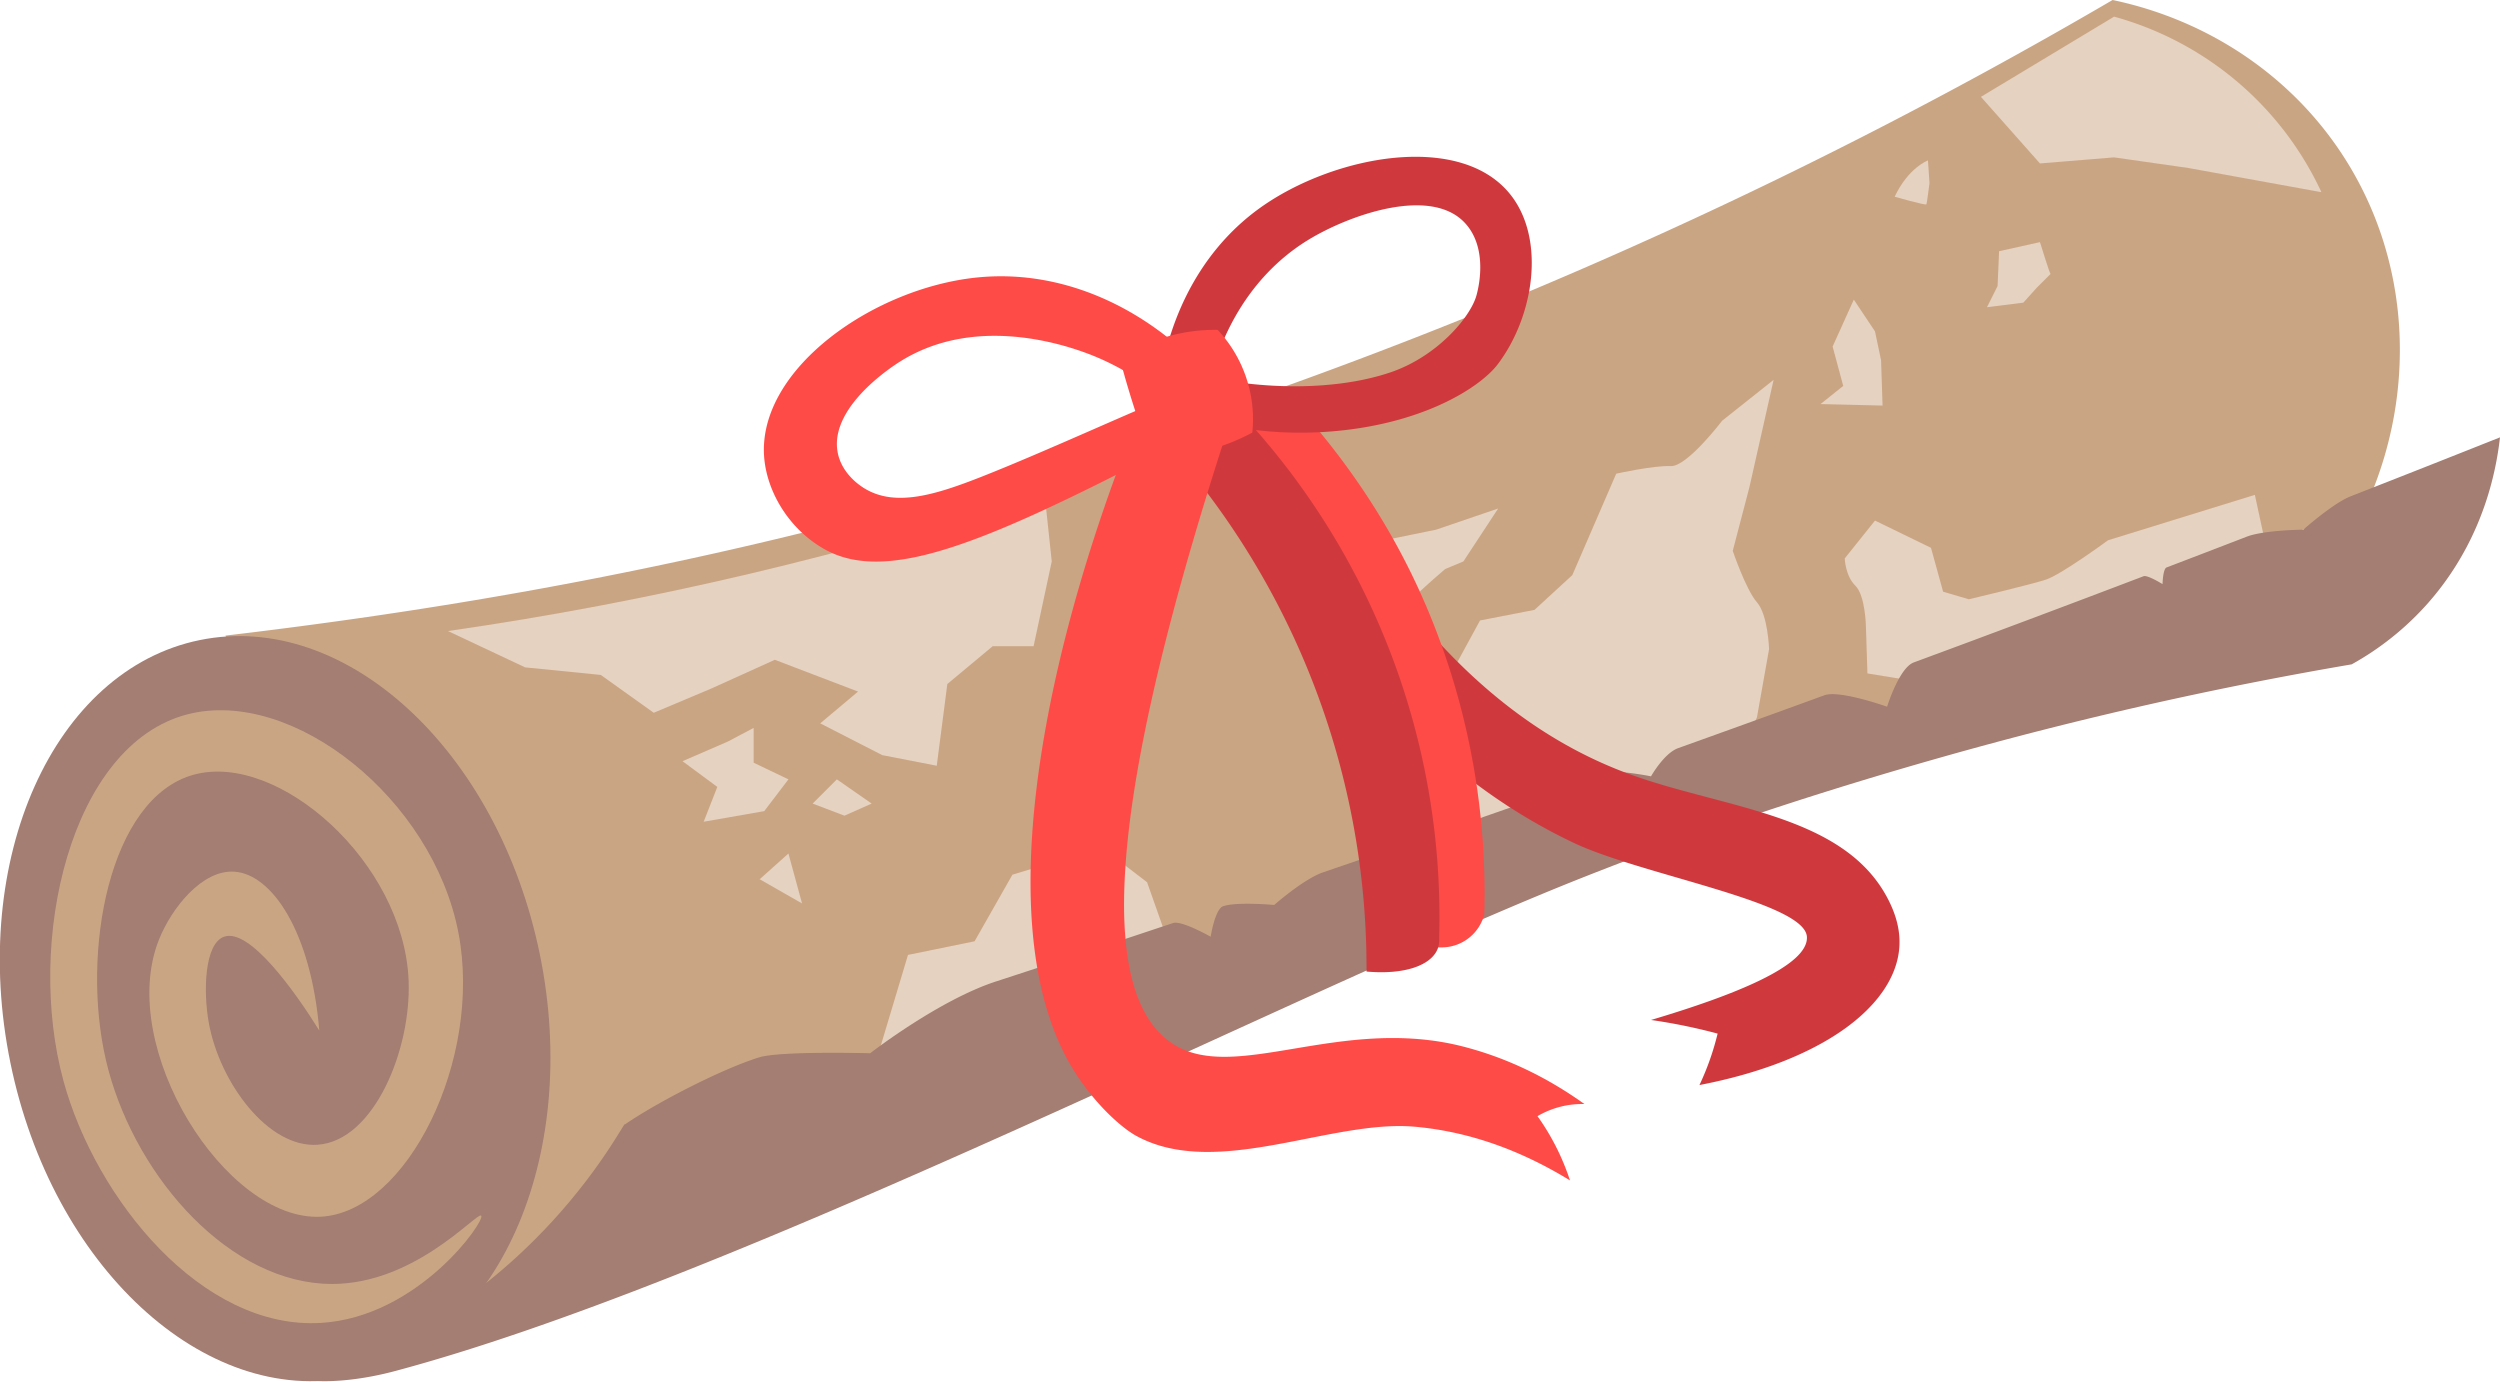 <svg id="paper" xmlns="http://www.w3.org/2000/svg" width="1652" height="913" viewBox="0 0 1652 913">
  <defs>
    <style>
      .cls-1 {
        fill: #caa583;
      }

      .cls-1, .cls-2, .cls-3, .cls-4, .cls-5 {
        fill-rule: evenodd;
      }

      .cls-2 {
        fill: #e5d2c1;
      }

      .cls-3 {
        fill: #a47d73;
      }

      .cls-4 {
        fill: #cf393e;
      }

      .cls-5 {
        fill: #ff4b47;
      }
    </style>
  </defs>
  <path id="main_long" data-name="main long" class="cls-1" d="M149,420c225.818-26.627,422.521-70.449,638-143A3278.765,3278.765,0,0,0,1396,0c62.65,13.168,118.27,49.819,153,104,43.73,68.211,47.82,153.622,16,227C1138,518.667,672,718.333,245,906,191.667,750,202.333,576,149,420Z"/>
  <g id="islands">
    <path class="cls-2" d="M1156,322l-11,42s8.67,25.627,16,34,8,31,8,31l-8,45-12,27L914,604l21-115,43-79,36-7,25-23,29-67s25.21-5.559,36-5,34-30,34-30l34-27Z"/>
    <path class="cls-2" d="M1276,362l-37-18-20,25s0.34,11.479,7,18,7,27,7,27l1,31,55,9,214-67-13-60-97,30s-30.87,22.658-41,26-51,13-51,13l-17-5Z"/>
    <path class="cls-2" d="M1239,219l-14-21-14,31,7,26-15,12,41,1-1-30Z"/>
    <path class="cls-2" d="M1348,160l-27,6-1,23-7,14,24-3,9-10s9.42-9.289,9-9S1348,160,1348,160Z"/>
    <path class="cls-2" d="M1275,121s-1.66,13.087-2,14-21-5-21-5c9.12-19.337,22-24,22-24Z"/>
    <path class="cls-2" d="M296,417c67.4-9.726,133.727-22.327,200-38,65.654-15.526,129.965-33.759,194-55q2.5,23.5,5,47l-12,56H656l-30,25-7,54-36-7-41-21,25-21-55-21-42,19-38,16-35-25-50-5Z"/>
    <path class="cls-2" d="M579,701l21-70,44-9,25-44,59-18,30,23,18,51Z"/>
    <path class="cls-2" d="M949,350l-49,10,5,34s7.473,29.956,11,21,39-39,39-39l12-5,23-35Z"/>
    <path class="cls-2" d="M1397,11a213.54,213.54,0,0,1,137,116l-88-16-49-7-49,4-39-44Z"/>
    <path class="cls-2" d="M481,490l-30,13,23,17-9,23,40-7,16-21-23-11V481Z"/>
    <path class="cls-2" d="M553,515l-16,16,21,8,18-8Z"/>
    <path class="cls-2" d="M521,564l-19,17,28,16Z"/>
  </g>
  <path id="circle_roll" data-name="circle roll" class="cls-3" d="M131.975,422.974c96.612-19.767,197.24,73.244,224.759,207.745s-28.491,259.561-125.1,279.328S34.392,836.8,6.873,702.3,35.363,442.741,131.975,422.974Z"/>
  <path id="bottom_flap" data-name="bottom flap" class="cls-3" d="M202,911c152.767-47.438,211.83-174.213,211-168,21.246-14.624,63.674-36.451,88.389-44.232C515.537,694.313,575,696,575,696s45.14-35.061,83.16-47.451q58.584-19.091,116.958-38.6C780.779,608.052,800,619,800,619s2.879-18.362,8.269-20.177C817.423,595.741,842,598,842,598s19.469-17.183,32.342-21.579Q953.967,549.235,1034,521q14.55-5.133,29.06-10.279C1068.99,508.614,1091,513,1091,513s8.59-15.287,17.94-18.635q48.495-17.365,96.64-34.94C1215.51,455.8,1247,467,1247,467s7.89-25.664,17.65-29.272q76.1-28.111,151.81-56.949c2.63-1,12.54,5.221,12.54,5.221s0.23-10.089,2.67-11.022q26.49-10.119,52.99-20.346C1495.99,350.258,1522,350,1522,350s19.77-17.526,31.32-22.047Q1602.565,308.694,1652,289c-4.65,41.109-20.87,79.464-48,110a190.848,190.848,0,0,1-50,40,2590.3,2590.3,0,0,0-270.36,61.19C1186.68,527.647,1097,558.271,1016,592,815.2,675.612,475.365,848.791,261,906,223.3,916.06,198.433,912.108,202,911Z"/>
  <path id="swirl" class="cls-1" d="M212,874.188c-78.835,4.683-148.757-82.17-170-159.68C16.7,622.191,46.446,491.9,124,472c69.452-17.821,162.091,55.914,179,144.709,15.863,83.3-34.015,184.331-91,187.3-62.631,3.258-135.3-111.836-107-183,8.289-20.842,28.539-46.518,50-45,24.866,1.759,50.569,39.915,56,105-16.1-25.927-46.16-68.1-63-62-12.91,4.674-13.784,36.192-10,57,7.14,39.257,39.1,82.77,72,80.424,37.259-2.657,61.935-63.154,60-108.782-3.3-77.9-86.152-151.072-142-135.727C71.882,527.334,53.443,629.307,70,700.536c16.73,71.972,76.359,143.24,143,147.7,58.61,3.925,102.323-47.99,105-44.91C320.859,806.619,276.642,870.348,212,874.188Z"/>
  <path id="tail_r" data-name="tail r" class="cls-4" d="M849,265c60.426,130.95,136.18,213.539,229,247,61.94,22.328,139.66,26.118,169,81,6.74,12.6,8.94,23.776,8,34-3.45,37.358-49.54,74.081-132,90a177.831,177.831,0,0,0,8-20c1.53-4.629,2.85-9.259,4-14-4.02-1.074-7.95-2.058-12-3-10.61-2.467-21.21-4.455-32-6,54.36-16.186,104.26-35.807,103-55-1.52-23.037-109.21-40.766-154-62-95.541-45.291-167.561-129.373-220-242Z"/>
  <path id="loop_r" data-name="loop r" class="cls-5" d="M800,276.963A521.646,521.646,0,0,1,933,620a32.937,32.937,0,0,0,21,6,29.1,29.1,0,0,0,26.813-21.762,486.043,486.043,0,0,0-29.969-182.6C927.74,359.187,892.1,304.182,846,256,830.683,263.65,815.317,269.313,800,276.963Z"/>
  <path id="loop_l" data-name="loop l" class="cls-4" d="M770,292A521.4,521.4,0,0,1,903,642c25.531,2.271,42.8-4.267,47-15a16.09,16.09,0,0,0,1-7A487.344,487.344,0,0,0,816,269Z"/>
  <path id="bunny_r" data-name="bunny r" class="cls-4" d="M768.423,240.452c8.83-41.821,30.486-79.047,64.544-103.311,48.563-34.6,132.465-50.254,165.356-8.262,23.067,29.447,15.387,80.061-8.577,111.783-12.089,16-53.276,42.2-120.017,45.056a252.234,252.234,0,0,1-61.018-4.915q-9.246-16.766-18.493-33.531c43.563,10.928,93.6,10.775,128.942-1.342,30.542-10.471,52.511-36.3,56.507-50.775,2.691-9.744,6.319-33.13-7.89-48.091-22.666-23.868-75.439-5.258-102.381,10.911-32.217,19.337-54.03,51.339-64.6,88.5Z"/>
  <path id="bunny_l" data-name="bunny l" class="cls-5" d="M789.585,238.89c-38.5-38.078-90.124-60.864-143.58-55.565-68.64,6.8-145.061,60.427-141.089,118.191,1.6,23.2,16.343,48.08,39.743,61.3,32.6,18.423,79.86,5.393,158.243-31.988,23.958-11.425,47.168-23.218,70.7-35.914l-8.582-29.084c-4.242.313-72.576,31.944-116.508,49.235-30.592,12.041-56.8,20.021-77.083,7.776-6.428-3.881-15.164-11.6-17.691-22.909-6.247-27.948,29.627-53.881,41.135-61.09,47.445-29.723,104.33-13.283,128.485-3.384A168.278,168.278,0,0,1,770.248,264.6Z"/>
  <path id="knot" class="cls-5" d="M740,236.956c3.016,11.484,6.284,22.628,9.947,33.921,3.4,10.482,6.994,20.639,10.942,30.927a133.6,133.6,0,0,0,66.645-15.962A86.437,86.437,0,0,0,804.656,218,113.2,113.2,0,0,0,740,236.956Z"/>
  <path id="tail_l" data-name="tail l" class="cls-5" d="M809.8,287.981C749.916,473.2,712.459,649.9,775.307,689.973c40.953,26.114,110.9-19.175,191.625,1.614,28.545,7.351,55.188,20.185,80.068,37.962a58.506,58.506,0,0,0-31.03,7.993,156.362,156.362,0,0,1,10.01,15.984,157.963,157.963,0,0,1,11.46,26.479c-33.25-20.366-67.35-32.345-102.536-35.47-55.716-4.948-131.115,35.034-184.157,5.994-9.4-5.148-27.13-20.7-41.035-42.958C649.125,610.6,694.074,416.164,754.75,269Z"/>
</svg>

